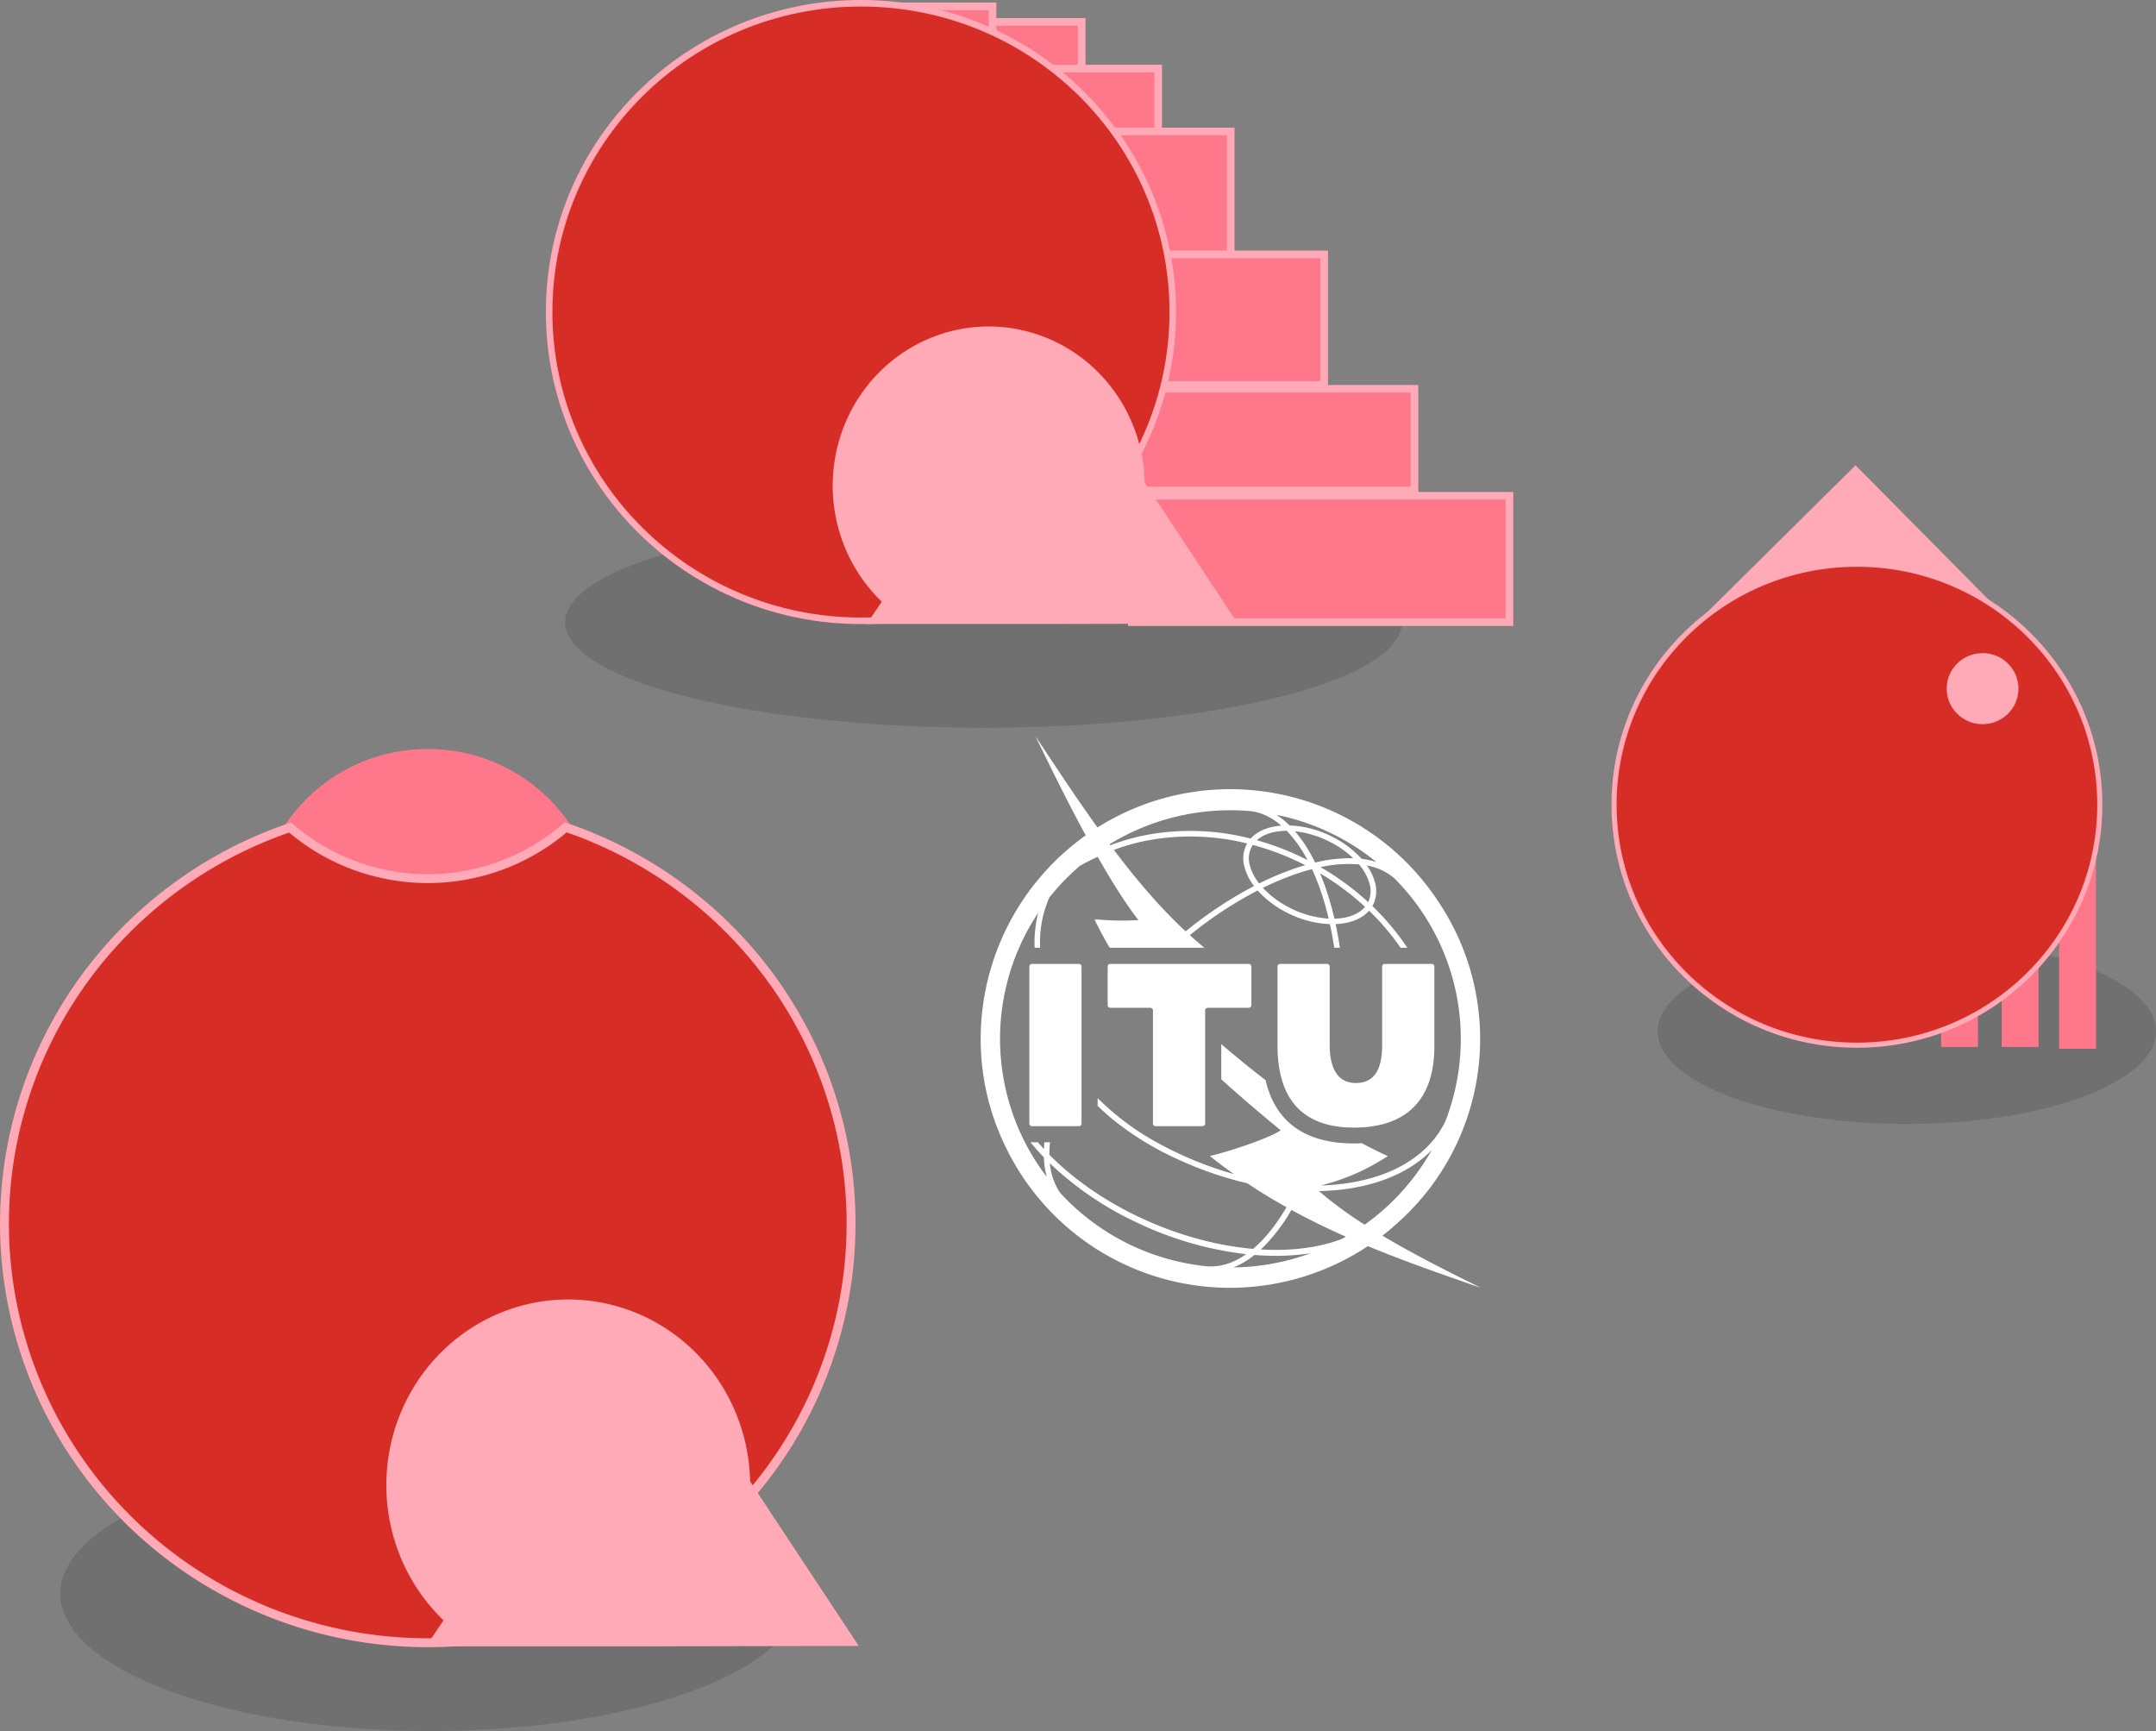 <?xml version="1.0" encoding="UTF-8" standalone="no"?>
<!-- Created with Inkscape (http://www.inkscape.org/) -->

<svg
   width="197.942mm"
   height="158.911mm"
   viewBox="0 0 197.942 158.911"
   version="1.1"
   id="svg5"
   inkscape:version="1.2.1 (9c6d41e4, 2022-07-14)"
   sodipodi:docname="itu-r.svg"
   xmlns:inkscape="http://www.inkscape.org/namespaces/inkscape"
   xmlns:sodipodi="http://sodipodi.sourceforge.net/DTD/sodipodi-0.dtd"
   xmlns="http://www.w3.org/2000/svg"
   xmlns:svg="http://www.w3.org/2000/svg">
  <rect x="0" y="0" width="197.942" height="158.911" fill="#808080" stroke="none"/>
  <sodipodi:namedview
     id="namedview7"
     pagecolor="#ffffff"
     bordercolor="#000000"
     borderopacity="0.25"
     inkscape:showpageshadow="2"
     inkscape:pageopacity="0"
     inkscape:pagecheckerboard="true"
     inkscape:deskcolor="#d1d1d1"
     inkscape:document-units="mm"
     showgrid="false"
     inkscape:zoom="0.45103186"
     inkscape:cx="416.822"
     inkscape:cy="236.12523"
     inkscape:window-width="2560"
     inkscape:window-height="1395"
     inkscape:window-x="0"
     inkscape:window-y="23"
     inkscape:window-maximized="1"
     inkscape:current-layer="g8901"
     showguides="true"
     inkscape:lockguides="false">
    <sodipodi:guide
       position="-368.107,244.934"
       orientation="1,0"
       id="guide2923"
       inkscape:locked="false" />
    <sodipodi:guide
       position="-165.188,189.174"
       orientation="0,-1"
       id="guide8011"
       inkscape:locked="false" />
    <sodipodi:guide
       position="94.833,294.279"
       orientation="0,-1"
       id="guide11504"
       inkscape:locked="false" />
    <sodipodi:guide
       position="71.236,284.7"
       orientation="-0.001,-1"
       id="guide13038"
       inkscape:locked="false" />
    <sodipodi:guide
       position="60.946,328.76"
       orientation="0,-1"
       id="guide13636"
       inkscape:locked="false" />
    <sodipodi:guide
       position="193.405,340.546"
       orientation="0,-1"
       id="guide13711"
       inkscape:locked="false" />
  </sodipodi:namedview>
  <defs
     id="defs2">
    <inkscape:perspective
       sodipodi:type="inkscape:persp3d"
       inkscape:vp_x="0 : 49.547077 : 1"
       inkscape:vp_y="0 : 999.99997 : 0"
       inkscape:vp_z="263.88632 : 49.547077 : 1"
       inkscape:persp3d-origin="131.94316 : 13.092571 : 1"
       id="perspective9050" />
  </defs>
  <g
     inkscape:label="Ebene 1"
     inkscape:groupmode="layer"
     id="layer1"
     transform="translate(-362.768,-180.573)">
    <g
       id="g6446">
      <ellipse
         style="opacity:0.2;fill:#333333;stroke-width:4"
         id="path6437"
         cx="453.066"
         cy="237.705"
         rx="38.423"
         ry="9.679" />
      <ellipse
         style="opacity:0.2;fill:#333333;stroke-width:4"
         id="path6439"
         cx="537.832"
         cy="275.249"
         rx="22.878"
         ry="8.506" />
      <ellipse
         style="opacity:0.2;fill:#333333;stroke-width:4"
         id="path6441"
         cx="402.323"
         cy="326.871"
         rx="34.024"
         ry="12.612" />
    </g>
    <g
       id="g6470">
      <g
         id="g8783"
         transform="translate(373.626,143.02)">
        <rect
           style="fill:#ff778a;fill-opacity:1;stroke:#ffaab6;stroke-width:0.7;stroke-dasharray:none;stroke-opacity:1"
           id="rect26731-2"
           width="11.365"
           height="12.125"
           x="77.087"
           y="39.566" />
        <rect
           style="fill:#ff778a;fill-opacity:1;stroke:#ffaab6;stroke-width:0.7;stroke-dasharray:none;stroke-opacity:1"
           id="rect26731-2-9"
           width="11.365"
           height="12.125"
           x="68.903"
           y="38.136" />
        <rect
           style="fill:#ff778a;fill-opacity:1;stroke:#ffaab6;stroke-width:0.7;stroke-dasharray:none;stroke-opacity:1"
           id="rect26731-9-6"
           width="11.365"
           height="12.125"
           x="84.109"
           y="43.849" />
        <rect
           style="fill:#ff778a;fill-opacity:1;stroke:#ffaab6;stroke-width:0.7;stroke-dasharray:none;stroke-opacity:1"
           id="rect26731-9-3-7"
           width="13.942"
           height="12.048"
           x="88.193"
           y="49.62" />
        <rect
           style="fill:#ff778a;fill-opacity:1;stroke:#ffaab6;stroke-width:0.7;stroke-dasharray:none;stroke-opacity:1"
           id="rect26731-9-3-7-8-8-0"
           width="34.67"
           height="11.598"
           x="93.053"
           y="83.068" />
        <rect
           style="fill:#ff778a;fill-opacity:1;stroke:#ffaab6;stroke-width:0.7;stroke-dasharray:none;stroke-opacity:1"
           id="rect26731-9-3-7-8-8"
           width="26.148"
           height="9.339"
           x="92.858"
           y="73.245" />
        <rect
           style="fill:#ff778a;fill-opacity:1;stroke:#ffaab6;stroke-width:0.7;stroke-dasharray:none;stroke-opacity:1"
           id="rect26731-9-3-7-8"
           width="16.26"
           height="11.985"
           x="94.452"
           y="60.906" />
        <ellipse
           style="fill:#d62d26;fill-opacity:1;stroke:#ffaab6;stroke-width:0.601;stroke-opacity:1"
           id="path17948-1-5-7"
           cx="68.186"
           cy="66.198"
           rx="28.628"
           ry="28.345" />
        <path
           id="path13389-4"
           style="fill:#ffaab6;fill-opacity:1;stroke:none;stroke-width:0.233;stroke-linecap:round;stroke-linejoin:round;stroke-dasharray:none;stroke-opacity:1"
           d="m 79.916,67.524 a 14.323,14.622 0 0 0 -14.323,14.622 14.323,14.622 0 0 0 4.504,10.64 l -1.38,2.048 H 87.03 a 14.323,14.622 0 0 0 0.005,-0.003 L 102.79,94.802 94.236,81.852 A 14.323,14.622 0 0 0 79.916,67.524 Z" />
      </g>
      <g
         id="g8855"
         transform="matrix(1.166,0,0,1.166,321.757,221.133)">
        <ellipse
           style="fill:#ff778a;fill-opacity:1;stroke:none;stroke-width:0.283;stroke-opacity:1"
           id="path17948-1-5"
           cx="68.855"
           cy="37.512"
           rx="13.465"
           ry="13.332" />
        <path
           id="path17948"
           style="fill:#d62d26;fill-opacity:1;stroke:#ffaab6;stroke-width:0.7;stroke-opacity:1"
           d="M 79.717,30.351 A 16.541,16.378 0 0 1 68.855,34.391 16.541,16.378 0 0 1 58.012,30.367 33.33,33 0 0 0 35.525,61.549 33.33,33 0 0 0 68.855,94.549 33.33,33 0 0 0 102.185,61.549 33.33,33 0 0 0 79.717,30.351 Z" />
        <path
           id="path13389-4-2"
           style="fill:#ffaab6;fill-opacity:1;stroke:none;stroke-width:0.233;stroke-linecap:round;stroke-linejoin:round;stroke-dasharray:none;stroke-opacity:1"
           d="m 79.916,67.524 a 14.323,14.622 0 0 0 -14.323,14.622 14.323,14.622 0 0 0 4.504,10.64 l -1.38,2.048 H 87.03 a 14.323,14.622 0 0 0 0.005,-0.003 L 102.79,94.802 94.236,81.852 A 14.323,14.622 0 0 0 79.916,67.524 Z" />
      </g>
      <g
         id="g8901"
         transform="matrix(0.669,0,0,0.669,487.189,213.27)">
        <g
           id="g20118"
           transform="translate(0.529)">
          <path
             id="rect20080"
             style="fill:#ff778a;fill-opacity:1;stroke:none;stroke-width:0.796;stroke-opacity:1"
             d="m 96.075,58.136 v 36.904 h 5.055 V 58.136 Z" />
          <path
             id="rect20080-1"
             style="fill:#ff778a;fill-opacity:1;stroke:none;stroke-width:0.51;stroke-opacity:1"
             d="m 88.192,79.621 v 15.166 h 5.055 V 79.621 Z" />
          <path
             id="rect20080-9"
             style="fill:#ff778a;fill-opacity:1;stroke:none;stroke-width:0.427;stroke-opacity:1"
             d="m 79.874,84.171 v 10.616 h 5.055 V 84.171 Z" />
        </g>
        <path
           style="fill:#ffaab6;fill-opacity:1;stroke:none;stroke-width:0.283;stroke-linecap:round;stroke-linejoin:round;stroke-dasharray:none;stroke-opacity:1"
           d="M 43.075,40.314 68.663,14.975 93.69,40.251 Z"
           id="path13389"
           sodipodi:nodetypes="cccc" />
        <ellipse
           style="fill:#d62d26;fill-opacity:1;stroke:#ffaab6;stroke-width:0.7;stroke-opacity:1"
           id="path17948-0"
           cx="68.855"
           cy="61.549"
           rx="33.33"
           ry="33" />
        <ellipse
           style="fill:#ffaab6;fill-opacity:1;stroke:none;stroke-width:0.103;stroke-opacity:1"
           id="path17948-1"
           cx="86.098"
           cy="45.624"
           rx="4.925"
           ry="4.877" />
      </g>
    </g>
    <g
       id="g6382"
       transform="matrix(0.17,0,0,0.17,452.805,248.145)">
      <path
         class="cls-1"
         d="m 53.072,123.043 a 1.399,1.399 0 0 1 1.401,1.401 v 84.807 a 1.404,1.404 0 0 1 -1.401,1.407 h -25.389 a 1.408,1.408 0 0 1 -1.401,-1.407 v -84.807 a 1.403,1.403 0 0 1 1.401,-1.401 h 25.389"
         id="path5469"
         style="fill:#ffffff" />
      <path
         class="cls-1"
         d="m 144.791,123.043 a 1.399,1.399 0 0 1 1.401,1.401 V 145.326 a 1.404,1.404 0 0 1 -1.401,1.407 h -22.162 a 1.404,1.404 0 0 0 -1.407,1.401 v 61.118 a 1.404,1.404 0 0 1 -1.401,1.407 H 94.432 a 1.404,1.404 0 0 1 -1.401,-1.407 v -61.118 a 1.403,1.403 0 0 0 -1.401,-1.401 h -21.651 a 1.409,1.409 0 0 1 -1.407,-1.407 v -20.882 a 1.404,1.404 0 0 1 1.407,-1.401 h 74.812"
         id="path5471"
         style="fill:#ffffff" />
      <path
         class="cls-1"
         d="m 243.59,123.043 a 1.404,1.404 0 0 1 1.407,1.401 v 43.222 c 0,28.627 -15.003,43.762 -43.383,43.762 -27.416,0 -41.316,-14.939 -41.316,-44.405 v -42.579 a 1.399,1.399 0 0 1 1.401,-1.401 h 25.383 a 1.4,1.4 0 0 1 1.407,1.401 v 42.441 c 0,9.336 2.458,20.463 14.159,20.463 9.525,0 14.153,-6.695 14.153,-20.463 v -42.441 a 1.404,1.404 0 0 1 1.407,-1.401 h 25.383"
         id="path5473"
         style="fill:#ffffff" />
      <path
         class="cls-1"
         d="m 270.24,298 c -16.846,-8.308 -35.804,-17.787 -53.287,-28.208 q 4.47,-3.462 8.635,-7.28 A 133.039,133.039 0 0 0 246.402,88.269 134.475,134.475 0 0 0 63.065,49.359 C 52.133,34.116 41.155,17.58 29.552,0 c 3.652,7.412 14.48,30.263 27.174,53.608 A 135.039,135.039 0 0 0 1.161607e-4,163.512 132.397,132.397 0 0 0 13.315,221.552 134.514,134.514 0 0 0 209.099,275.436 c 20.486,8.474 41.074,15.554 61.141,22.564 M 122.053,286.31 a 124.423,124.423 0 0 1 -79.129,-39.633 33.602,33.602 0 0 1 -5.558,-15.967 175.639,175.639 0 0 0 46.236,31.63 187.001,187.001 0 0 0 59.797,17.443 c -6.976,4.875 -14.193,7.131 -21.347,6.528 M 34.409,219.365 c -0.121,1.24 -0.195,2.452 -0.247,3.652 -1.114,-1.211 -2.211,-2.423 -3.255,-3.652 h -3.996 c 2.234,2.744 4.657,5.449 7.229,8.107 a 45.775,45.775 0 0 0 1.527,10.553 122.689,122.689 0 0 1 -4.633,-142.532 67.043,67.043 0 0 0 -1.918,18.826 h 3.003 A 60.016,60.016 0 0 1 37.05,87.219 124.973,124.973 0 0 1 53.511,70.115 q 4.702,-2.644 9.652,-4.926 c 7.338,12.878 14.98,25.13 22.007,34.185 A 148.364,148.364 0 0 1 61.457,98.88 l 1.286,0.362 c -0.408,-0.035 -0.809,-0.075 -1.223,-0.115 2.503,5.207 5.242,10.266 8.147,15.192 h 51.174 q -4.013,-3.281 -7.9,-6.804 a 214.838,214.838 0 0 1 36.636,-24.137 53.349,53.349 0 0 0 15.33,11.724 55.869,55.869 0 0 0 23.695,6.465 c 0.902,4.14 1.677,8.4 2.32,12.752 h 3.054 q -0.947,-6.537 -2.291,-12.775 c 7.647,-0.322 14.164,-2.773 18.074,-7.251 a 134.071,134.071 0 0 1 17.023,20.026 h 3.646 A 136.977,136.977 0 0 0 211.539,91.812 a 16.792,16.792 0 0 0 1.366,-12.936 28.744,28.744 0 0 0 -4.318,-8.957 30.76,30.76 0 0 1 14.968,7.028 122.772,122.772 0 0 1 27.393,131.072 c -10.524,21.892 -35.988,33.783 -67.284,34.656 13.217,-3.342 23.747,-7.923 36.229,-15.829 -4.668,-2.142 -9.353,-4.484 -14.038,-6.987 -1.447,0.075 -2.911,0.121 -4.421,0.121 -26.072,0 -42.309,-11.483 -47.591,-34.185 -8.187,-6.275 -16.185,-12.815 -23.919,-19.481 V 185.312 c 10.955,9.979 21.892,19.142 32.106,27.588 -7.86,5.236 -33.306,12.964 -38.29,13.837 q 6.425,5.141 13.005,9.783 a 193.157,193.157 0 0 1 -31.423,-11.839 q -1.508,-0.723 -2.997,-1.47 c -0.143,-0.069 -0.281,-0.138 -0.419,-0.207 q -2.79,-1.404 -5.506,-2.876 a 142.749,142.749 0 0 1 -33.249,-24.631 v 4.214 q 4.435,4.298 9.41,8.291 a 161.367,161.367 0 0 0 33.771,20.474 193.878,193.878 0 0 0 37.595,13.004 q 10.481,6.976 21.226,12.941 c -0.08,0.144 -0.166,0.293 -0.253,0.442 -5.529,9.376 -11.54,16.782 -17.793,22.059 -19.779,-1.722 -41.338,-7.504 -62.266,-17.512 -18.826,-9.003 -35.195,-20.583 -47.729,-33.306 a 59.258,59.258 0 0 1 0.321,-6.74 z M 142.521,70.93 a 29.501,29.501 0 0 0 5.093,10.059 219.333,219.333 0 0 0 -36.935,24.464 C 97.054,92.805 84.429,78.027 71.953,61.468 c 0.069,-0.023 0.132,-0.057 0.201,-0.08 0.012,-0.006 0.029,-0.011 0.04,-0.017 v 0.006 a 109.521,109.521 0 0 1 17.575,-4.949 126.674,126.674 0 0 1 54.114,1.573 16.754,16.754 0 0 0 -1.361,12.93 m 2.917,-0.775 a 13.702,13.702 0 0 1 1.383,-11.184 c 0.04,-0.063 0.092,-0.121 0.132,-0.184 a 143.448,143.448 0 0 1 28.329,10.932 q -2.868,0.827 -5.828,1.837 a 157.614,157.614 0 0 0 -19.062,8.032 26.812,26.812 0 0 1 -4.955,-9.433 m 31.056,-3.198 A 147.188,147.188 0 0 0 149.147,56.255 c 3.72,-3.37 9.479,-5.081 16.145,-5.093 a 69.518,69.518 0 0 1 11.202,15.795 m -6.769,-15.559 a 54.776,54.776 0 0 1 19.4,5.994 52.43,52.43 0 0 1 12.069,8.584 78.614,78.614 0 0 0 -20.578,2.348 79.142,79.142 0 0 0 -10.891,-16.926 m 0.706,23.018 c 2.905,-0.993 5.736,-1.837 8.509,-2.555 q 1.835,3.953 3.479,8.342 a 152.179,152.179 0 0 1 5.5,18.378 53.66,53.66 0 0 1 -21.617,-6.161 50.918,50.918 0 0 1 -13.9,-10.461 154.405,154.405 0 0 1 18.028,-7.544 m 14.819,4.731 q -0.973,-2.601 -2.015,-5.052 a 142.634,142.634 0 0 1 24.333,18.126 c -3.451,4.076 -9.433,6.229 -16.53,6.407 A 157.663,157.663 0 0 0 185.249,79.146 M 183.532,70.781 a 69.529,69.529 0 0 1 20.75,-1.487 27.61,27.61 0 0 1 5.701,10.358 14.076,14.076 0 0 1 -0.718,10.019 A 146.122,146.122 0 0 0 183.532,70.781 m 6.982,-16.07 a 55.68,55.68 0 0 0 -23.718,-6.459 43.322,43.322 0 0 0 -7.051,-5.713 124.277,124.277 0 0 1 53.958,25.475 42.491,42.491 0 0 0 -7.963,-1.694 53.224,53.224 0 0 0 -15.227,-11.609 m -28.191,-6.356 c -6.953,0.545 -12.861,2.899 -16.535,7.01 a 129.937,129.937 0 0 0 -56.599,-1.9 113.032,113.032 0 0 0 -18.574,5.271 v 0.011 c -0.178,0.069 -0.362,0.144 -0.545,0.212 -0.138,-0.19 -0.287,-0.385 -0.425,-0.574 A 124.535,124.535 0 0 1 134.868,40.07 q 5.555,0 10.989,0.477 c 5.747,0.677 11.305,3.353 16.466,7.808 m -14.474,231.847 c 3.853,0.304 7.665,0.477 11.42,0.477 2.785,0 5.546,-0.086 8.262,-0.258 3.697,-0.23 7.257,-0.632 10.679,-1.171 a 124.844,124.844 0 0 1 -41.608,7.682 45.521,45.521 0 0 0 11.247,-6.729 m 3.445,-2.974 a 92.61,92.61 0 0 0 16.208,-20.83 c 0.103,-0.172 0.201,-0.344 0.299,-0.517 9.709,5.311 19.544,10.088 29.425,14.474 -0.683,0.396 -1.378,0.769 -2.067,1.148 -12.27,4.748 -27.37,6.689 -43.865,5.724 m 31.343,-31.515 c 4.197,-0.086 8.336,-0.362 12.378,-0.838 20.756,-2.463 37.452,-9.887 48.607,-21.364 a 124.339,124.339 0 0 1 -36.275,40.345 214.607,214.607 0 0 1 -24.711,-18.143"
         id="path5475"
         style="fill:#ffffff" />
    </g>
  </g>
</svg>

